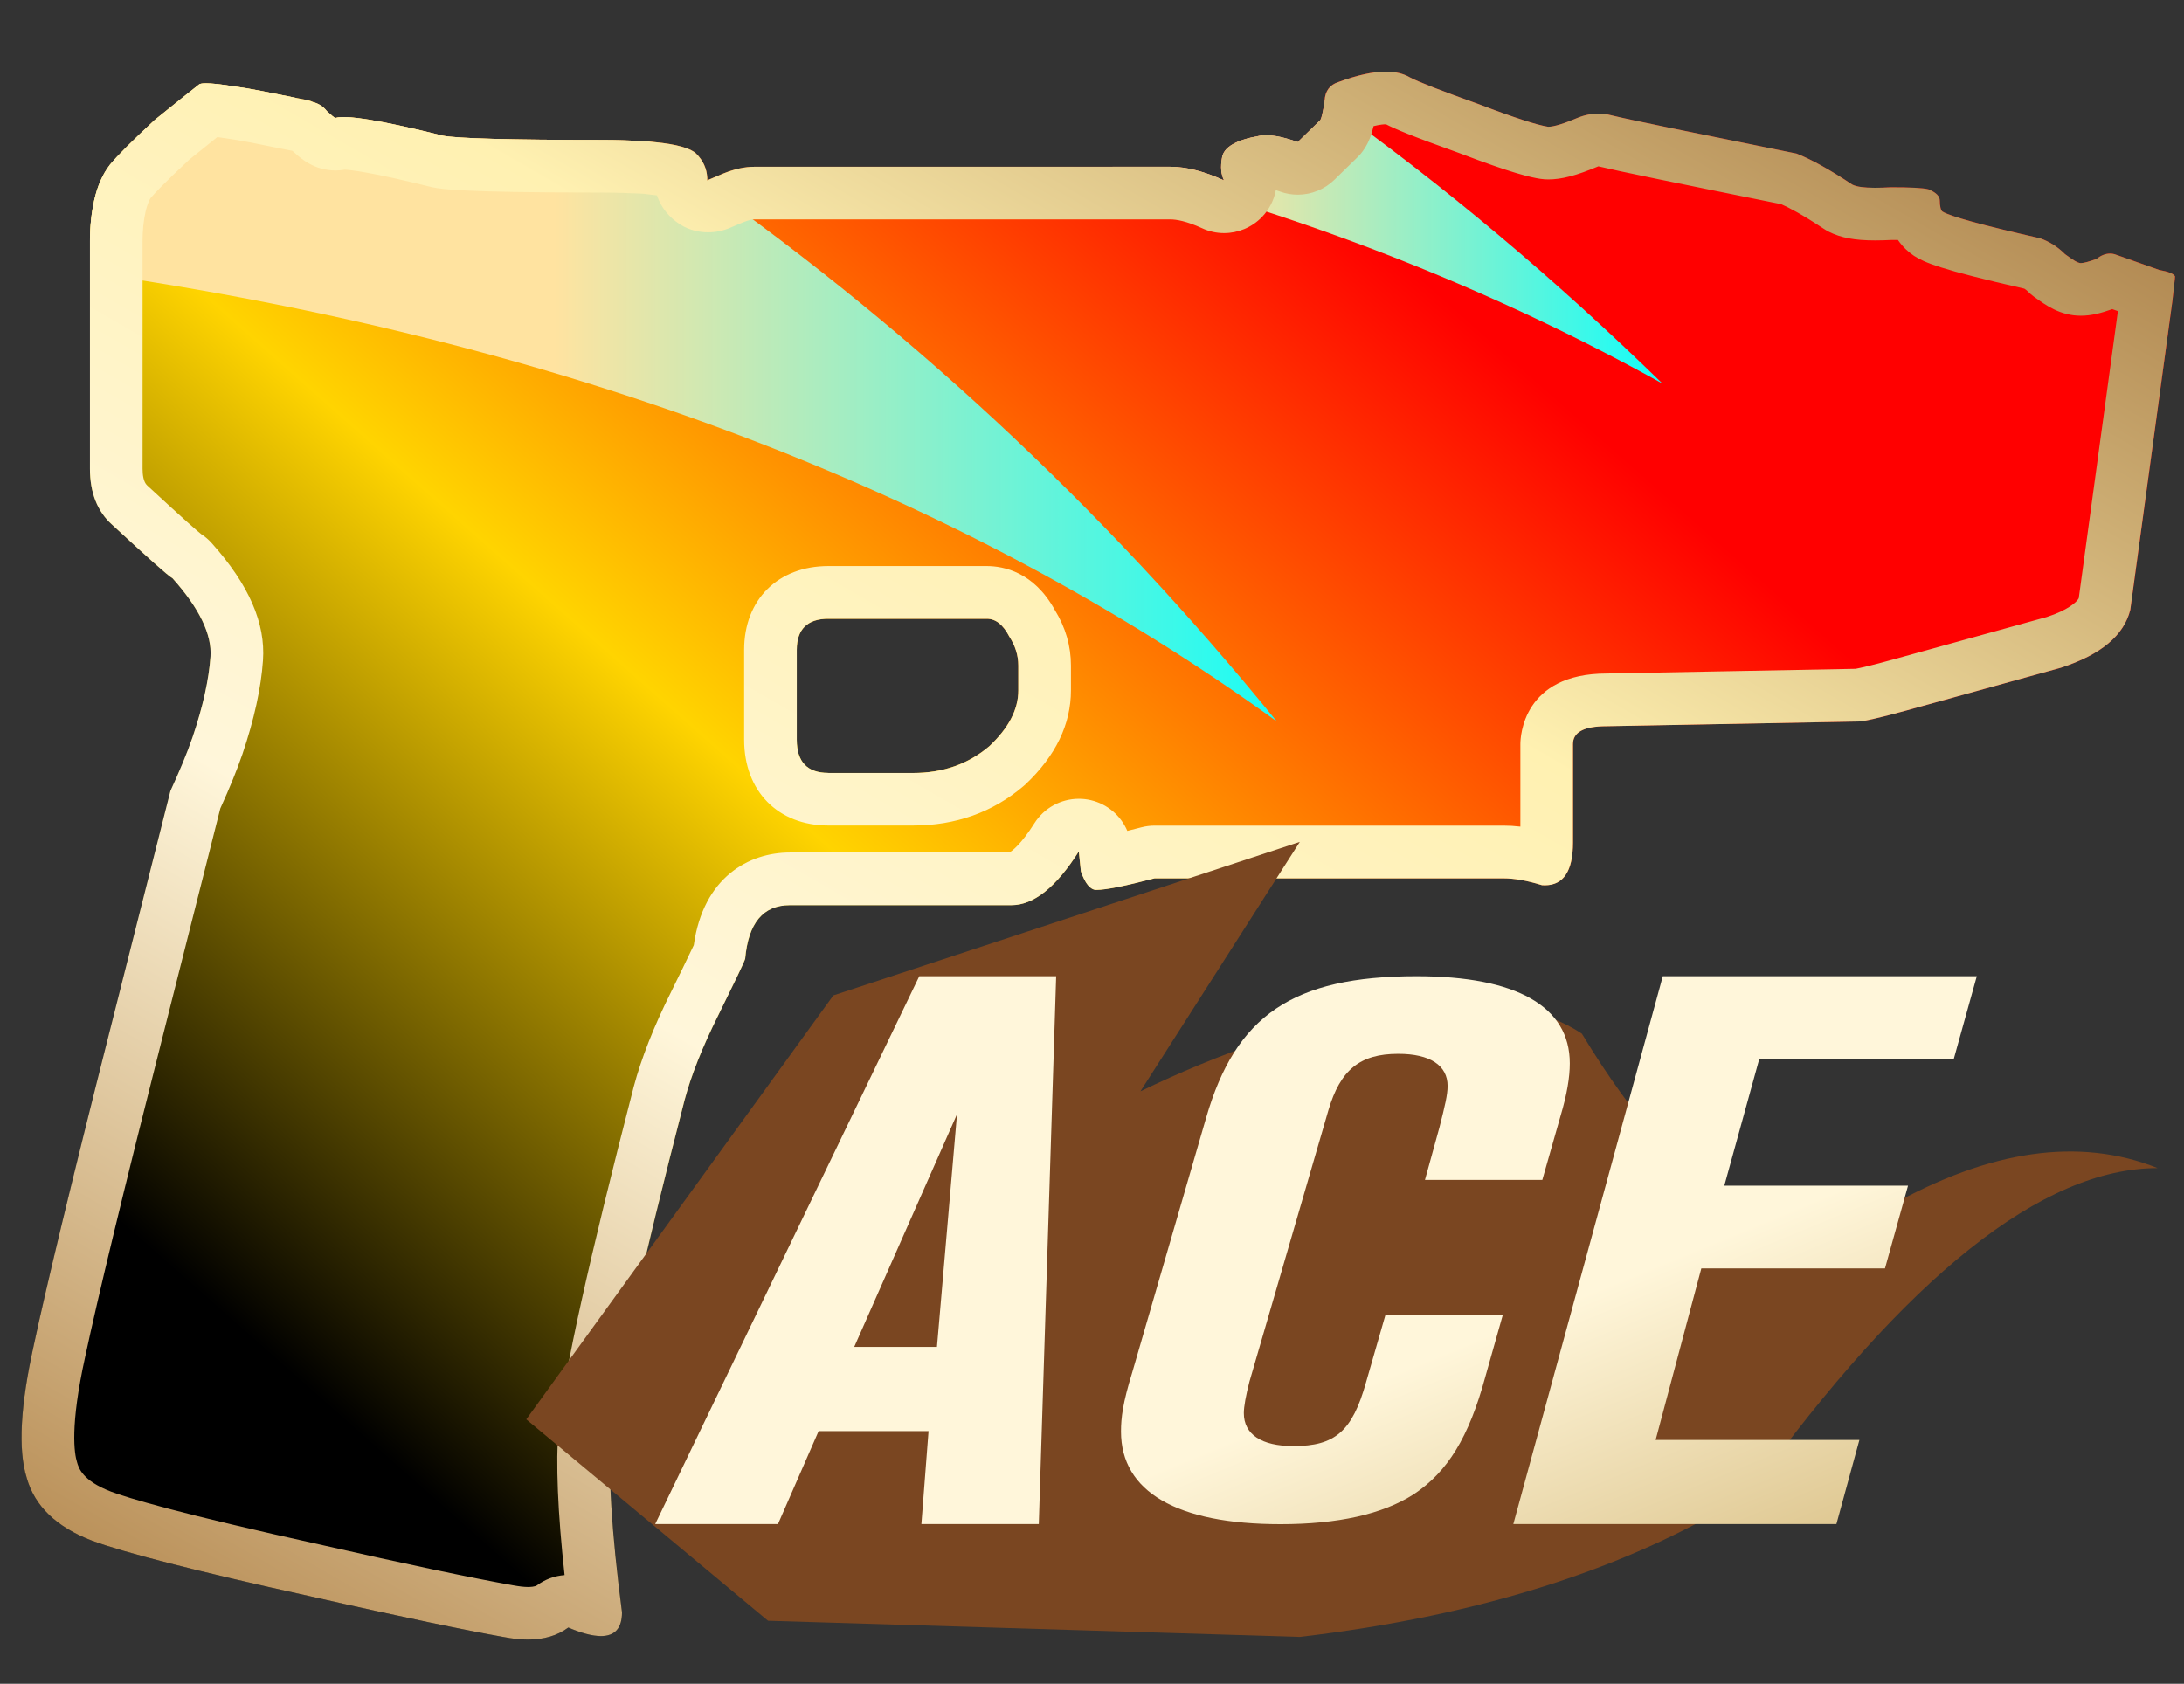 <?xml version="1.0" encoding="utf-8"?>
<!-- Generator: Adobe Illustrator 16.0.0, SVG Export Plug-In . SVG Version: 6.00 Build 0)  -->
<!DOCTYPE svg PUBLIC "-//W3C//DTD SVG 1.1//EN" "http://www.w3.org/Graphics/SVG/1.1/DTD/svg11.dtd">
<svg version="1.1" id="图层_1" xmlns="http://www.w3.org/2000/svg" xmlns:xlink="http://www.w3.org/1999/xlink" x="0px" y="0px"
	 width="41.5px" height="32px" viewBox="0 0 41.5 32" enable-background="new 0 0 41.5 32" xml:space="preserve">
<rect x="0" y="0" width="41.5" height="32" fill="#333333" stroke="none"/>
<rect fill="none" width="41.5" height="32"/>
<g>
	<rect x="0.06" fill="none" width="41.5" height="32"/>
	<g>
		<g>
			<g>
				
					<linearGradient id="SVGID_1_" gradientUnits="userSpaceOnUse" x1="-555.067" y1="27.036" x2="-556.164" y2="27.941" gradientTransform="matrix(40.917 0 0 29.797 22749.533 -807.556)">
					<stop  offset="0.251" style="stop-color:#FF0000"/>
					<stop  offset="0.567" style="stop-color:#FFD400"/>
					<stop  offset="0.857" style="stop-color:#000000"/>
				</linearGradient>
				<path fill="url(#SVGID_1_)" d="M41.029,5.13l-0.85-0.3c-0.11-0.03-0.23,0-0.34,0.09C39.699,4.97,39.6,5,39.54,5
					c-0.061,0-0.15-0.06-0.301-0.17c-0.14-0.14-0.3-0.24-0.47-0.3c-1.1-0.25-1.72-0.42-1.86-0.51c-0.029-0.02-0.05-0.1-0.05-0.21
					c0-0.08-0.069-0.15-0.21-0.21c-0.109-0.03-0.359-0.04-0.72-0.04c-0.37,0.02-0.61,0.01-0.73-0.05
					c-0.42-0.28-0.779-0.48-1.06-0.59c-1.98-0.4-3.16-0.64-3.53-0.73c-0.189-0.05-0.41-0.04-0.63,0.05
					c-0.26,0.11-0.45,0.17-0.56,0.17c-0.2-0.03-0.641-0.17-1.32-0.43c-0.7-0.25-1.14-0.42-1.31-0.51c-0.29-0.17-0.74-0.14-1.36,0.09
					c-0.16,0.05-0.25,0.17-0.26,0.35v0.03c0,0.02-0.011,0.04-0.011,0.06c-0.029,0.16-0.05,0.25-0.069,0.28L24.659,2.7
					c-0.31-0.11-0.55-0.15-0.72-0.12C23.479,2.66,23.25,2.8,23.22,3c-0.03,0.17-0.021,0.31,0.04,0.43
					c-0.37-0.17-0.71-0.26-1.021-0.26h-7.91c-0.17,0-0.37,0.04-0.59,0.13l-0.26,0.11l-0.04,0.02V3.38
					c-0.01-0.18-0.08-0.33-0.21-0.46c-0.1-0.1-0.37-0.18-0.8-0.22c-0.08-0.01-0.16-0.02-0.24-0.02c-0.22-0.01-0.47-0.02-0.75-0.02
					c-1.76,0-2.76-0.03-3.02-0.08c-1.16-0.29-1.84-0.4-2.04-0.34c-0.03,0-0.08-0.05-0.17-0.13c-0.06-0.08-0.15-0.14-0.26-0.17
					C5.91,1.92,5.87,1.91,5.83,1.9c-0.07-0.01-0.14-0.03-0.21-0.04c-0.49-0.1-0.88-0.18-1.18-0.22C4.06,1.58,3.85,1.57,3.79,1.6
					c-0.14,0.11-0.43,0.34-0.85,0.68c-0.43,0.4-0.71,0.68-0.85,0.85c-0.14,0.18-0.24,0.41-0.3,0.68c-0.05,0.23-0.08,0.48-0.08,0.77
					v4.33c0,0.45,0.14,0.811,0.42,1.061c0.68,0.629,1.06,0.969,1.15,1.02c0.51,0.57,0.75,1.07,0.72,1.49
					c-0.03,0.43-0.14,0.939-0.34,1.529c-0.11,0.32-0.25,0.65-0.42,1.02c-0.06,0.23-0.44,1.751-1.15,4.551
					c-0.74,2.92-1.22,4.92-1.45,6c-0.25,1.13-0.3,1.97-0.13,2.51c0.15,0.53,0.56,0.93,1.24,1.19c0.59,0.22,1.98,0.58,4.16,1.06
					c1.76,0.4,2.98,0.65,3.66,0.771c0.51,0.1,0.92,0.05,1.23-0.181c0.68,0.29,1.02,0.19,1.02-0.29c-0.2-1.529-0.27-2.68-0.21-3.449
					c0.11-1.021,0.58-3.11,1.4-6.29c0.12-0.45,0.33-0.99,0.64-1.61c0.31-0.63,0.48-0.98,0.51-1.07c0.06-0.68,0.34-1.02,0.85-1.02
					h4.21c0.42,0,0.85-0.34,1.28-1.021l0.04,0.38c0.08,0.23,0.18,0.351,0.29,0.351c0.2,0,0.57-0.08,1.11-0.22h6.63
					c0.2,0,0.44,0.04,0.73,0.13c0.39,0.029,0.59-0.24,0.59-0.811v-1.869c0-0.23,0.21-0.341,0.64-0.341l4.8-0.09
					c0.061,0,0.36-0.06,0.9-0.21l2.93-0.811c0.771-0.25,1.2-0.619,1.32-1.1l0.8-5.87c0.03-0.28,0.05-0.43,0.05-0.47
					C41.3,5.2,41.199,5.16,41.029,5.13z M19.35,13.12c0,0.37-0.19,0.72-0.55,1.06c-0.4,0.34-0.88,0.51-1.45,0.51h-1.61
					c-0.4,0-0.6-0.209-0.6-0.629V12.35c0-0.39,0.2-0.59,0.6-0.59h3.01c0.17,0,0.31,0.11,0.43,0.34c0.11,0.17,0.17,0.351,0.17,0.551
					V13.12z"/>
			</g>
		</g>
	</g>
	<g>
		
			<linearGradient id="SVGID_2_" gradientUnits="userSpaceOnUse" x1="-871.121" y1="42.918" x2="-871.815" y2="42.918" gradientTransform="matrix(34.512 0 0 13.153 30089.957 -556.832)">
			<stop  offset="0" style="stop-color:#00FFFF"/>
			<stop  offset="0.649" style="stop-color:#FFE3A0"/>
		</linearGradient>
		<path fill="url(#SVGID_2_)" d="M12.85,3.13c0-0.01-0.02-0.02-0.04-0.03c-0.2-0.14-0.41-0.29-0.62-0.42
			c-0.22-0.01-0.47-0.02-0.75-0.02c-1.76,0-2.76-0.03-3.02-0.08c-1.16-0.29-1.84-0.4-2.04-0.34c-0.03,0-0.08-0.05-0.17-0.13
			c-0.06-0.08-0.15-0.14-0.26-0.17c-0.09,0-0.15,0.01-0.2,0.02c-0.02,0-0.06-0.04-0.13-0.1c-0.49-0.1-0.88-0.18-1.18-0.22
			C4.06,1.58,3.85,1.57,3.79,1.6c-0.14,0.11-0.43,0.34-0.85,0.68c-0.43,0.4-0.71,0.68-0.85,0.85c-0.14,0.18-0.24,0.41-0.3,0.68
			c-0.05,0.23-0.08,0.48-0.08,0.77v0.6c8.96,1.29,16.47,4.13,22.55,8.53C20.95,9.63,17.14,6.09,12.85,3.13z"/>
	</g>
	<g>
		<linearGradient id="SVGID_3_" gradientUnits="userSpaceOnUse" x1="32.248" y1="4.6" x2="21.142" y2="4.6">
			<stop  offset="0" style="stop-color:#00FFFF"/>
			<stop  offset="0.822" style="stop-color:#FFE3A0"/>
		</linearGradient>
		<path fill="url(#SVGID_3_)" d="M31.59,7.29c-3.19-1.77-6.67-3.15-10.45-4.12h1.1c0.311,0,0.65,0.09,1.021,0.26
			c-0.061-0.12-0.07-0.26-0.04-0.43c0.03-0.2,0.26-0.34,0.72-0.42c0.17-0.03,0.41,0.01,0.72,0.12l0.431-0.42
			c0.02-0.03,0.04-0.12,0.069-0.28c0-0.02,0.011-0.04,0.011-0.06V1.91C27.439,3.52,29.569,5.32,31.59,7.29z"/>
	</g>
	<g>
		<g>
			<g>
				<g>
					<linearGradient id="SVGID_4_" gradientUnits="userSpaceOnUse" x1="6.903" y1="32.3" x2="27.229" y2="-2.907">
						<stop  offset="0" style="stop-color:#BB925B"/>
						<stop  offset="0.343" style="stop-color:#FFF6DA"/>
						<stop  offset="0.657" style="stop-color:#FFF1B1"/>
						<stop  offset="1" style="stop-color:#B38B54"/>
					</linearGradient>
					<path fill="url(#SVGID_4_)" d="M26.333,2.362c0,0,0.001,0,0.004,0c0.157,0.082,0.459,0.214,1.405,0.552
						c0.982,0.376,1.343,0.457,1.528,0.485c0.05,0.007,0.1,0.011,0.149,0.011c0.256,0,0.531-0.072,0.953-0.249
						c0.367,0.089,1.416,0.304,3.473,0.719c0.144,0.063,0.4,0.196,0.799,0.461c0.034,0.023,0.07,0.044,0.107,0.063
						c0.231,0.116,0.494,0.165,0.878,0.165c0.097,0,0.205-0.003,0.325-0.009c0.04,0,0.077,0,0.11,0
						c0.09,0.133,0.199,0.23,0.306,0.302c0.199,0.127,0.482,0.255,2.096,0.624c0.021,0.012,0.043,0.029,0.064,0.05
						c0.036,0.037,0.076,0.071,0.118,0.102C38.87,5.799,39.146,6,39.54,6c0.196,0,0.376-0.047,0.597-0.125l0.107,0.038L39.5,11.37
						c-0.041,0.077-0.21,0.226-0.607,0.356l-2.932,0.811c-0.395,0.11-0.619,0.159-0.701,0.174l-4.73,0.089
						c-1.594,0-1.64,1.204-1.64,1.341v1.569c-0.11-0.013-0.217-0.019-0.32-0.019h-6.63c-0.084,0-0.169,0.011-0.25,0.032
						c-0.101,0.026-0.189,0.048-0.269,0.068c-0.123-0.289-0.377-0.51-0.694-0.584c-0.076-0.018-0.152-0.026-0.227-0.026
						c-0.338,0-0.659,0.171-0.845,0.466c-0.256,0.405-0.425,0.526-0.475,0.555h-4.17c-0.777,0-1.646,0.467-1.827,1.761
						c-0.096,0.207-0.324,0.67-0.428,0.882c-0.33,0.66-0.569,1.267-0.713,1.808c-0.858,3.327-1.312,5.371-1.429,6.463
						c-0.054,0.694-0.016,1.621,0.115,2.819c-0.187,0.014-0.369,0.079-0.524,0.194c-0.039,0.029-0.133,0.032-0.171,0.032
						c-0.077,0-0.168-0.011-0.289-0.033c-0.762-0.135-2.079-0.412-3.619-0.763c-2.735-0.602-3.696-0.897-4.017-1.017
						c-0.545-0.209-0.613-0.45-0.644-0.558c-0.051-0.162-0.138-0.679,0.154-2.001c0.24-1.126,0.738-3.188,1.441-5.962
						c0.437-1.723,0.749-2.961,0.938-3.712c0.092-0.367,0.155-0.616,0.189-0.75c0.185-0.406,0.315-0.727,0.421-1.034
						c0.223-0.658,0.354-1.257,0.39-1.778c0.051-0.71-0.267-1.439-0.972-2.229c-0.059-0.066-0.126-0.124-0.201-0.172
						C3.755,10.098,3.53,9.904,2.796,9.225C2.725,9.161,2.709,9.019,2.709,8.91V4.58c0-0.2,0.018-0.377,0.056-0.553
						c0.038-0.168,0.087-0.25,0.095-0.261c0.061-0.073,0.236-0.265,0.735-0.731c0.215-0.174,0.394-0.317,0.535-0.43
						c0.048,0.006,0.107,0.015,0.176,0.026C4.573,2.667,4.946,2.743,5.419,2.84c0.018,0.003,0.075,0.015,0.093,0.018
						C5.527,2.86,5.541,2.863,5.555,2.866l0.029,0.025C5.719,3.014,5.971,3.24,6.379,3.24c0.059,0,0.117-0.005,0.174-0.015
						C6.659,3.23,7.052,3.269,8.177,3.55c0.018,0.004,0.036,0.008,0.055,0.012C8.385,3.592,8.743,3.66,11.439,3.66
						c0.263,0,0.497,0.009,0.75,0.02c0.038,0,0.075,0.007,0.147,0.016c0.057,0.005,0.105,0.011,0.147,0.017
						c0.075,0.229,0.238,0.427,0.449,0.558c0.156,0.096,0.339,0.144,0.522,0.144c0.144,0,0.288-0.029,0.42-0.086l0.243-0.103
						C14.25,4.171,14.322,4.17,14.33,4.17h7.91c0.107,0,0.3,0.029,0.603,0.168C22.976,4.4,23.118,4.43,23.26,4.43
						c0.266,0,0.526-0.106,0.72-0.306c0.139-0.144,0.228-0.322,0.263-0.51c0.024,0.008,0.052,0.017,0.081,0.027
						C24.433,3.681,24.547,3.7,24.659,3.7c0.257,0,0.509-0.099,0.698-0.284l0.431-0.421c0.052-0.05,0.099-0.106,0.138-0.167
						c0.089-0.135,0.137-0.272,0.174-0.431C26.225,2.366,26.299,2.362,26.333,2.362 M15.74,15.689h1.61
						c0.808,0,1.513-0.251,2.097-0.748c0.014-0.011,0.027-0.023,0.04-0.035c0.573-0.541,0.863-1.142,0.863-1.787v-0.47
						c0-0.372-0.103-0.727-0.306-1.055c-0.398-0.726-0.98-0.836-1.294-0.836h-3.01c-0.957,0-1.6,0.639-1.6,1.59v1.711
						C14.14,15.035,14.783,15.689,15.74,15.689 M26.333,1.362c-0.246,0-0.547,0.066-0.903,0.198c-0.16,0.05-0.25,0.17-0.26,0.35
						v0.03c0,0.02-0.011,0.04-0.011,0.06c-0.029,0.16-0.05,0.25-0.069,0.28L24.659,2.7c-0.243-0.086-0.443-0.13-0.601-0.13
						c-0.043,0-0.083,0.003-0.119,0.01C23.479,2.66,23.25,2.8,23.22,3c-0.03,0.17-0.021,0.31,0.04,0.43
						c-0.37-0.17-0.71-0.26-1.021-0.26h-7.91c-0.17,0-0.37,0.04-0.59,0.13l-0.26,0.11l-0.04,0.02V3.38
						c-0.01-0.18-0.08-0.33-0.21-0.46c-0.1-0.1-0.37-0.18-0.8-0.22c-0.08-0.01-0.16-0.02-0.24-0.02c-0.22-0.01-0.47-0.02-0.75-0.02
						c-1.76,0-2.76-0.03-3.02-0.08c-0.956-0.239-1.586-0.355-1.89-0.355c-0.064,0-0.115,0.005-0.15,0.016
						c-0.03,0-0.08-0.05-0.17-0.13c-0.06-0.08-0.15-0.14-0.26-0.17C5.91,1.92,5.87,1.91,5.83,1.9c-0.07-0.01-0.14-0.03-0.21-0.04
						c-0.49-0.1-0.88-0.18-1.18-0.22C4.196,1.602,4.022,1.583,3.913,1.583c-0.061,0-0.102,0.006-0.124,0.017
						c-0.14,0.11-0.43,0.34-0.85,0.68c-0.43,0.4-0.71,0.68-0.85,0.85c-0.14,0.18-0.24,0.41-0.3,0.68c-0.05,0.23-0.08,0.48-0.08,0.77
						v4.33c0,0.45,0.14,0.811,0.42,1.061c0.68,0.629,1.06,0.969,1.15,1.02c0.51,0.57,0.75,1.07,0.72,1.49
						c-0.03,0.43-0.14,0.939-0.34,1.529c-0.11,0.32-0.25,0.65-0.42,1.02c-0.06,0.23-0.44,1.751-1.15,4.551
						c-0.74,2.92-1.22,4.92-1.45,6c-0.25,1.13-0.3,1.97-0.13,2.51c0.15,0.53,0.56,0.93,1.24,1.19c0.59,0.22,1.98,0.58,4.16,1.06
						c1.76,0.4,2.98,0.65,3.66,0.771c0.165,0.032,0.319,0.049,0.462,0.049c0.302,0,0.558-0.073,0.768-0.229
						c0.254,0.108,0.46,0.162,0.62,0.162c0.267,0,0.4-0.151,0.4-0.452c-0.2-1.529-0.27-2.68-0.21-3.449
						c0.11-1.021,0.58-3.11,1.4-6.29c0.12-0.45,0.33-0.99,0.64-1.61c0.31-0.63,0.48-0.98,0.51-1.07c0.06-0.68,0.34-1.02,0.85-1.02
						h4.21c0.42,0,0.85-0.34,1.28-1.021l0.04,0.38c0.08,0.23,0.18,0.351,0.29,0.351c0.2,0,0.57-0.08,1.11-0.22h6.63
						c0.2,0,0.44,0.04,0.73,0.13c0.02,0.001,0.038,0.002,0.056,0.002c0.354,0,0.534-0.271,0.534-0.813v-1.869
						c0-0.23,0.21-0.341,0.64-0.341l4.8-0.09c0.061,0,0.36-0.06,0.9-0.21l2.93-0.811c0.771-0.25,1.2-0.619,1.32-1.1l0.8-5.87
						c0.03-0.28,0.05-0.43,0.05-0.47c-0.029-0.05-0.13-0.09-0.3-0.12l-0.85-0.3c-0.027-0.008-0.056-0.011-0.084-0.011
						c-0.086,0-0.174,0.034-0.256,0.101C39.699,4.97,39.6,5,39.54,5c-0.061,0-0.15-0.06-0.301-0.17c-0.14-0.14-0.3-0.24-0.47-0.3
						c-1.1-0.25-1.72-0.42-1.86-0.51c-0.029-0.02-0.05-0.1-0.05-0.21c0-0.08-0.069-0.15-0.21-0.21c-0.109-0.03-0.359-0.04-0.72-0.04
						c-0.111,0.006-0.211,0.009-0.3,0.009c-0.204,0-0.347-0.018-0.431-0.06c-0.42-0.28-0.779-0.48-1.06-0.59
						c-1.98-0.4-3.16-0.64-3.53-0.73c-0.074-0.02-0.153-0.03-0.234-0.03c-0.128,0-0.262,0.025-0.396,0.08
						c-0.26,0.11-0.45,0.17-0.56,0.17c-0.2-0.03-0.641-0.17-1.32-0.43c-0.7-0.25-1.14-0.42-1.31-0.51
						C26.667,1.398,26.515,1.362,26.333,1.362L26.333,1.362z M15.74,14.689c-0.4,0-0.6-0.209-0.6-0.629V12.35
						c0-0.39,0.2-0.59,0.6-0.59h3.01c0.17,0,0.31,0.11,0.43,0.34c0.11,0.17,0.17,0.351,0.17,0.551v0.47c0,0.37-0.19,0.72-0.55,1.06
						c-0.4,0.34-0.88,0.51-1.45,0.51H15.74L15.74,14.689z"/>
				</g>
			</g>
		</g>
	</g>
</g>
<g>
	<g>
		<g>
			<path fill="#7A4621" d="M10,26.975l4.594,3.828l10.105,0.307c3.471-0.407,6.33-1.327,8.574-2.756
				C36.234,24.251,38.811,22.2,41,22.2c-1.486-0.593-3.189-0.351-5.105,0.729c-1.916,1.078-3.861-0.016-5.836-3.283
				c-1.838-1.226-5.438-0.336-8.389,1.095L24.699,16l-8.864,2.918L10,26.975z"/>
		</g>
	</g>
</g>
<linearGradient id="SVGID_5_" gradientUnits="userSpaceOnUse" x1="-547.447" y1="77.727" x2="-546.447" y2="78.729" gradientTransform="matrix(25.112 0 0 10.412 13760.804 -790.369)">
	<stop  offset="0.607" style="stop-color:#FFF6DA"/>
	<stop  offset="1" style="stop-color:#D6BB7E"/>
</linearGradient>
<path fill="url(#SVGID_5_)" d="M20.069,18.553h-2.601L12.45,28.965h2.333l0.772-1.766h2.089l-0.136,1.766h2.231L20.069,18.553z
	 M18.185,21.176l-0.381,4.422h-1.572L18.185,21.176z M29.829,20.209c0-1.082-1.011-1.656-2.913-1.656
	c-2.355,0-3.436,0.752-3.996,2.686l-1.408,4.853c-0.176,0.568-0.211,0.853-0.211,1.114c0,1.145,1.063,1.761,3.032,1.761
	c1.085,0,1.937-0.187,2.532-0.569c0.642-0.426,1.045-1.08,1.357-2.225l0.334-1.183h-2.23l-0.369,1.282
	c-0.262,0.934-0.591,1.211-1.38,1.211c-0.606,0-0.942-0.221-0.942-0.627c0-0.125,0.039-0.336,0.107-0.599l1.5-5.157
	c0.227-0.767,0.596-1.072,1.328-1.072c0.606,0,0.937,0.221,0.937,0.611c0,0.168-0.051,0.379-0.153,0.78l-0.277,1.005h2.23
	l0.346-1.215C29.777,20.793,29.829,20.473,29.829,20.209z M37.563,18.553h-5.967l-2.84,10.412h6.139l0.437-1.598H31.46l0.868-3.26
	h3.49l0.438-1.573h-3.491l0.664-2.407h3.696L37.563,18.553z"/>
</svg>
